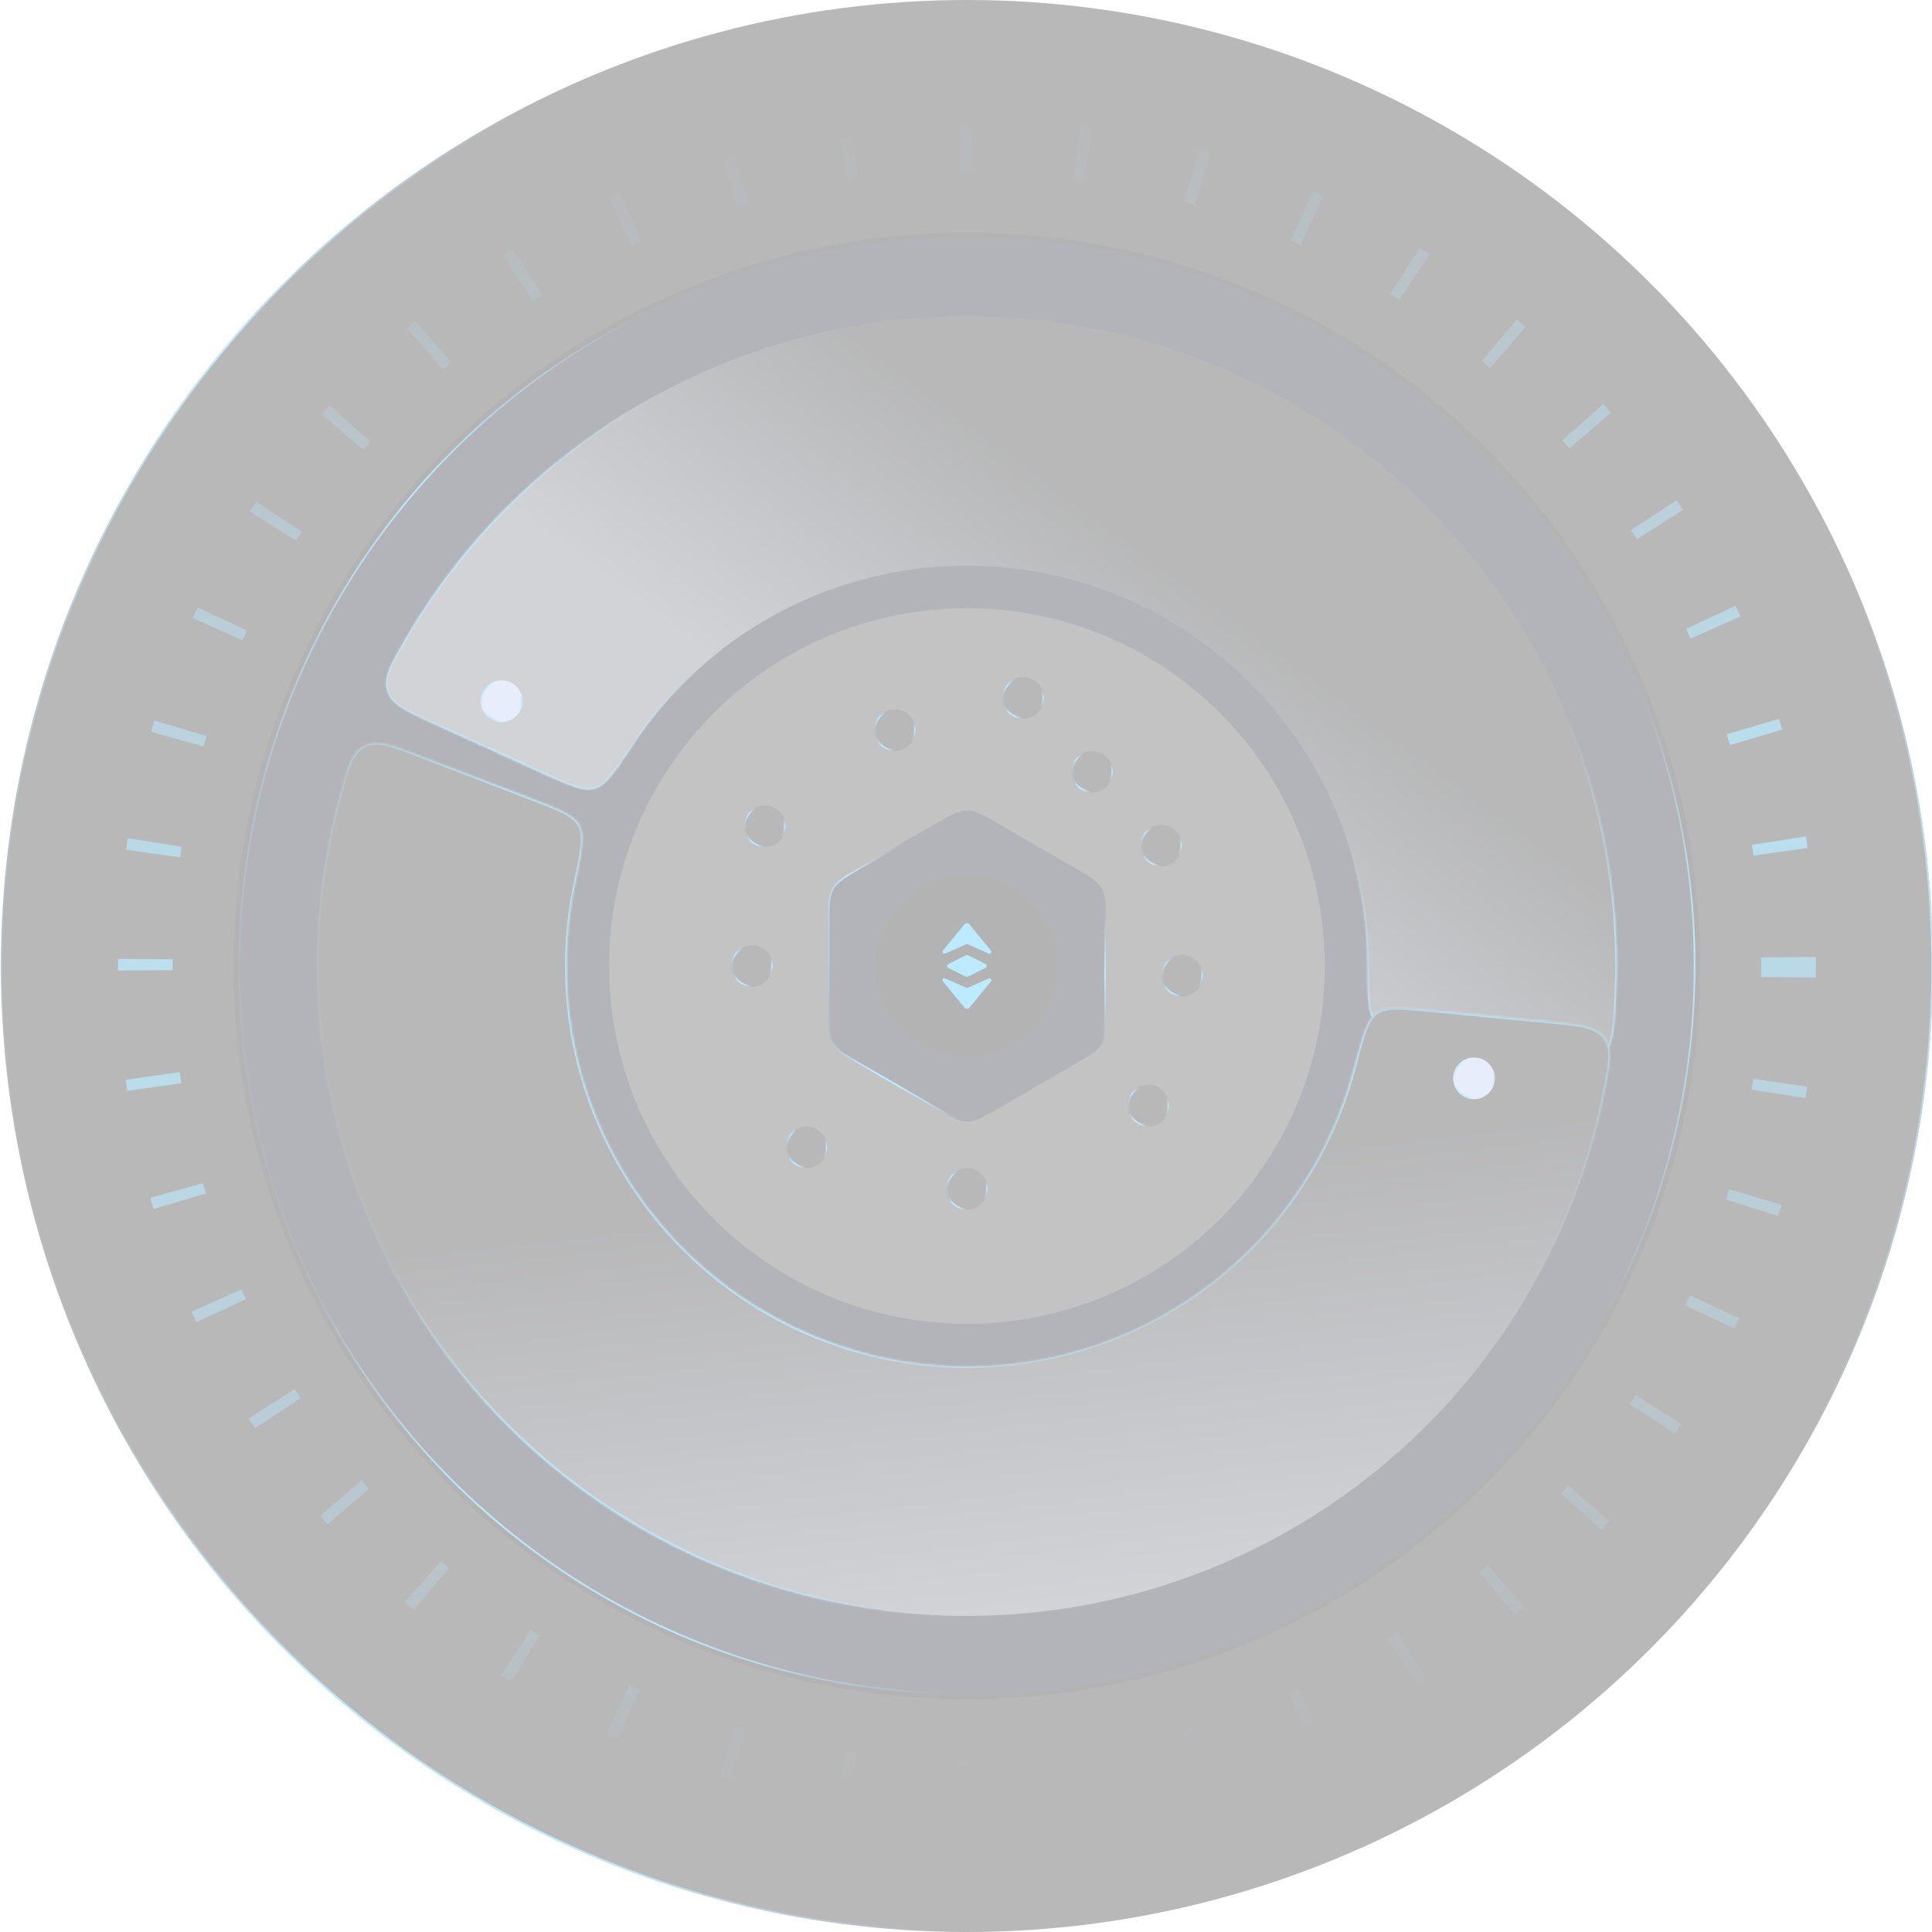 <?xml version="1.0" encoding="UTF-8"?>
<svg id="Layer_1" xmlns="http://www.w3.org/2000/svg" xmlns:xlink="http://www.w3.org/1999/xlink" version="1.1" viewBox="0 0 866 866">
  <!-- Generator: Adobe Illustrator 29.7.1, SVG Export Plug-In . SVG Version: 2.1.1 Build 8)  -->
  <defs>
    <style>
      .st0 {
        stroke: url(#linear-gradient1);
      }

      .st0, .st1, .st2, .st3, .st4, .st5, .st6, .st7, .st8, .st9, .st10, .st11, .st12, .st13, .st14, .st15, .st16, .st17, .st18, .st19, .st20, .st21, .st22, .st23, .st24, .st25, .st26, .st27, .st28, .st29, .st30, .st31, .st32, .st33, .st34 {
        fill: none;
      }

      .st0, .st1, .st2, .st8, .st9, .st10, .st11, .st12, .st13, .st14, .st15, .st16, .st17, .st18, .st19, .st20, .st21, .st22, .st23, .st24, .st25, .st26, .st27, .st28, .st29, .st30, .st31, .st32, .st33, .st34 {
        stroke-width: .72px;
      }

      .st1 {
        stroke: url(#linear-gradient3);
      }

      .st2 {
        stroke: url(#linear-gradient4);
      }

      .st35 {
        mask: url(#mask);
      }

      .st36 {
        fill: url(#linear-gradient8);
      }

      .st37 {
        fill: url(#linear-gradient5);
      }

      .st38 {
        fill: url(#linear-gradient11);
      }

      .st3 {
        stroke: url(#linear-gradient9);
      }

      .st3, .st4, .st5, .st7 {
        stroke-width: 1.44px;
      }

      .st4 {
        stroke: url(#linear-gradient7);
      }

      .st5 {
        stroke: url(#linear-gradient6);
      }

      .st39 {
        fill: #b0c1f0;
      }

      .st40 {
        mask: url(#mask-2);
      }

      .st41 {
        mask: url(#mask-3);
      }

      .st42 {
        mask: url(#mask-1);
      }

      .st6 {
        stroke: url(#linear-gradient2);
        stroke-dasharray: 5.03 47.47;
        stroke-width: 24.46px;
      }

      .st43 {
        fill: #101114;
      }

      .st44 {
        fill: #000513;
      }

      .st45 {
        fill: #fff;
      }

      .st7 {
        stroke: url(#linear-gradient10);
      }

      .st46 {
        opacity: .3;
      }

      .st8 {
        stroke: url(#linear-gradient);
      }

      .st47 {
        fill: #1dbbff;
      }

      .st9 {
        stroke: url(#linear-gradient22);
      }

      .st10 {
        stroke: url(#linear-gradient23);
      }

      .st11 {
        stroke: url(#linear-gradient26);
      }

      .st12 {
        stroke: url(#linear-gradient27);
      }

      .st13 {
        stroke: url(#linear-gradient25);
      }

      .st14 {
        stroke: url(#linear-gradient29);
      }

      .st15 {
        stroke: url(#linear-gradient24);
      }

      .st16 {
        stroke: url(#linear-gradient21);
      }

      .st17 {
        stroke: url(#linear-gradient20);
      }

      .st18 {
        stroke: url(#linear-gradient28);
      }

      .st19 {
        stroke: url(#linear-gradient13);
      }

      .st20 {
        stroke: url(#linear-gradient18);
      }

      .st21 {
        stroke: url(#linear-gradient14);
      }

      .st22 {
        stroke: url(#linear-gradient16);
      }

      .st23 {
        stroke: url(#linear-gradient19);
      }

      .st24 {
        stroke: url(#linear-gradient15);
      }

      .st25 {
        stroke: url(#linear-gradient12);
      }

      .st26 {
        stroke: url(#linear-gradient17);
      }

      .st27 {
        stroke: url(#linear-gradient36);
      }

      .st28 {
        stroke: url(#linear-gradient33);
      }

      .st29 {
        stroke: url(#linear-gradient34);
      }

      .st30 {
        stroke: url(#linear-gradient35);
      }

      .st31 {
        stroke: url(#linear-gradient37);
      }

      .st32 {
        stroke: url(#linear-gradient32);
      }

      .st33 {
        stroke: url(#linear-gradient31);
      }

      .st34 {
        stroke: url(#linear-gradient30);
      }
    </style>
    <linearGradient id="linear-gradient" x1="-159.75" y1="855.96" x2="-22.09" y2="562.81" gradientTransform="translate(604 1312) scale(1 -1)" gradientUnits="userSpaceOnUse">
      <stop offset="0" stop-color="#1dbbff" stop-opacity="0"/>
      <stop offset=".46" stop-color="#1dbbff"/>
      <stop offset="1" stop-color="#1dbbff" stop-opacity="0"/>
    </linearGradient>
    <linearGradient id="linear-gradient1" x1="-275.81" y1="855.67" x2="-602.1" y2="783.34" xlink:href="#linear-gradient"/>
    <linearGradient id="linear-gradient2" x1="-215.37" y1="1254.14" x2="-127.98" y2="522.29" gradientTransform="translate(604 1312) scale(1 -1)" gradientUnits="userSpaceOnUse">
      <stop offset="0" stop-color="#1dbbff" stop-opacity="0"/>
      <stop offset=".47" stop-color="#1dbbff" stop-opacity=".8"/>
      <stop offset="1" stop-color="#1dbbff" stop-opacity="0"/>
    </linearGradient>
    <linearGradient id="linear-gradient3" x1="-162.42" y1="861.62" x2="-58.59" y2="640.55" xlink:href="#linear-gradient"/>
    <linearGradient id="linear-gradient4" x1="-249.94" y1="861.41" x2="-496.01" y2="806.86" xlink:href="#linear-gradient"/>
    <linearGradient id="linear-gradient5" x1="-68.8" y1="1048.9" x2="-160.51" y2="924.83" gradientTransform="translate(604 1312) scale(1 -1)" gradientUnits="userSpaceOnUse">
      <stop offset="0" stop-color="#101114"/>
      <stop offset="1" stop-color="#656b7a"/>
    </linearGradient>
    <mask id="mask" x="172.3" y="140.98" width="553.15" height="335.18" maskUnits="userSpaceOnUse">
      <g id="path-7-inside-1_132_505">
        <path class="st45" d="M692.81,473.54c13.63,2.13,20.45,3.2,25.41-.82,4.96-4.01,5.32-10.45,6.05-23.34,3.39-60.24-12-120.32-44.44-171.75-37.57-59.58-95.46-103.53-162.94-123.72-67.49-20.18-140-15.23-204.11,13.94-55.35,25.18-101.2,66.94-131.44,119.16-6.47,11.17-9.71,16.76-7.76,22.83,1.95,6.07,8.23,8.93,20.79,14.63l49.45,22.45c11.83,5.37,17.74,8.06,22.83,6.6,5.09-1.46,9.16-7.58,17.3-19.84,18.46-27.79,44.43-50.05,75.14-64.02,39.5-17.97,84.17-21.02,125.74-8.59,41.57,12.43,77.23,39.51,100.38,76.21,18,28.54,27.48,61.4,27.66,94.76.08,14.71.12,22.07,3.57,26.08,3.45,4.01,9.87,5.02,22.71,7.02l53.66,8.39Z"/>
      </g>
    </mask>
    <linearGradient id="linear-gradient6" x1="-114.25" y1="886.53" x2="-21.64" y2="689.31" xlink:href="#linear-gradient"/>
    <mask id="mask-1" x="172.3" y="140.98" width="553.15" height="335.18" maskUnits="userSpaceOnUse">
      <g id="path-7-inside-1_132_5051" data-name="path-7-inside-1_132_505">
        <path class="st45" d="M692.81,473.54c13.63,2.13,20.45,3.2,25.41-.82,4.96-4.01,5.32-10.45,6.05-23.34,3.39-60.24-12-120.32-44.44-171.75-37.57-59.58-95.46-103.53-162.94-123.72-67.49-20.18-140-15.23-204.11,13.94-55.35,25.18-101.2,66.94-131.44,119.16-6.47,11.17-9.71,16.76-7.76,22.83,1.95,6.07,8.23,8.93,20.79,14.63l49.45,22.45c11.83,5.37,17.74,8.06,22.83,6.6,5.09-1.46,9.16-7.58,17.3-19.84,18.46-27.79,44.43-50.05,75.14-64.02,39.5-17.97,84.17-21.02,125.74-8.59,41.57,12.43,77.23,39.51,100.38,76.21,18,28.54,27.48,61.4,27.66,94.76.08,14.71.12,22.07,3.57,26.08,3.45,4.01,9.87,5.02,22.71,7.02l53.66,8.39Z"/>
      </g>
    </mask>
    <linearGradient id="linear-gradient7" x1="-261.9" y1="955.91" x2="-481.42" y2="907.25" xlink:href="#linear-gradient"/>
    <linearGradient id="linear-gradient8" x1="-163.97" y1="780.53" x2="-142.03" y2="591" xlink:href="#linear-gradient5"/>
    <mask id="mask-2" x="141.4" y="332.3" width="580.92" height="392.73" maskUnits="userSpaceOnUse">
      <g id="path-8-inside-2_132_505">
        <path class="st45" d="M188.38,338.79c-12.88-4.95-19.32-7.43-25.01-4.55-5.69,2.88-7.4,9.1-10.83,21.55-8.44,30.71-11.81,62.66-9.9,94.58,2.48,41.52,13.82,82.02,33.25,118.79,19.44,36.77,46.52,68.95,79.43,94.37,32.91,25.43,70.88,43.51,111.37,53.04,40.48,9.53,82.54,10.28,123.33,2.2,40.8-8.08,79.39-24.8,113.18-49.04,33.79-24.24,62.01-55.43,82.74-91.49,15.94-27.72,27.18-57.82,33.32-89.07,2.49-12.67,3.73-19-.08-24.11-3.81-5.11-10.68-5.77-24.41-7.08l-54.06-5.16c-12.93-1.24-19.4-1.85-23.74,1.18-4.34,3.03-6.2,10.15-9.92,24.38-4.02,15.4-10.09,30.23-18.06,44.1-12.77,22.21-30.15,41.43-50.97,56.36-20.82,14.93-44.59,25.23-69.72,30.21-25.13,4.98-51.04,4.52-75.98-1.35-24.94-5.87-48.33-17.01-68.61-32.67-20.27-15.66-36.96-35.49-48.93-58.14-11.97-22.65-18.96-47.6-20.49-73.17-.95-15.97.24-31.95,3.5-47.53,3.02-14.4,4.53-21.6,2-26.25-2.53-4.65-8.59-6.98-20.72-11.64l-50.69-19.49Z"/>
      </g>
    </mask>
    <linearGradient id="linear-gradient9" x1="-184.13" y1="853.71" x2="-91.51" y2="656.5" xlink:href="#linear-gradient"/>
    <mask id="mask-3" x="141.4" y="332.3" width="580.92" height="392.73" maskUnits="userSpaceOnUse">
      <g id="path-8-inside-2_132_5051" data-name="path-8-inside-2_132_505">
        <path class="st45" d="M188.38,338.79c-12.88-4.95-19.32-7.43-25.01-4.55-5.69,2.88-7.4,9.1-10.83,21.55-8.44,30.71-11.81,62.66-9.9,94.58,2.48,41.52,13.82,82.02,33.25,118.79,19.44,36.77,46.52,68.95,79.43,94.37,32.91,25.43,70.88,43.51,111.37,53.04,40.48,9.53,82.54,10.28,123.33,2.2,40.8-8.08,79.39-24.8,113.18-49.04,33.79-24.24,62.01-55.43,82.74-91.49,15.94-27.72,27.18-57.82,33.32-89.07,2.49-12.67,3.73-19-.08-24.11-3.81-5.11-10.68-5.77-24.41-7.08l-54.06-5.16c-12.93-1.24-19.4-1.85-23.74,1.18-4.34,3.03-6.2,10.15-9.92,24.38-4.02,15.4-10.09,30.23-18.06,44.1-12.77,22.21-30.15,41.43-50.97,56.36-20.82,14.93-44.59,25.23-69.72,30.21-25.13,4.98-51.04,4.52-75.98-1.35-24.94-5.87-48.33-17.01-68.61-32.67-20.27-15.66-36.96-35.49-48.93-58.14-11.97-22.65-18.96-47.6-20.49-73.17-.95-15.97.24-31.95,3.5-47.53,3.02-14.4,4.53-21.6,2-26.25-2.53-4.65-8.59-6.98-20.72-11.64l-50.69-19.49Z"/>
      </g>
    </mask>
    <linearGradient id="linear-gradient10" x1="-226.65" y1="796.88" x2="-446.16" y2="748.21" xlink:href="#linear-gradient"/>
    <linearGradient id="linear-gradient11" x1="-213.87" y1="881.36" x2="-81.88" y2="874.17" gradientTransform="translate(604 1312) scale(1 -1)" gradientUnits="userSpaceOnUse">
      <stop offset="0" stop-color="#363636"/>
      <stop offset="1" stop-color="#353535"/>
    </linearGradient>
    <linearGradient id="linear-gradient12" x1="-168.78" y1="875.17" x2="-145.91" y2="826.48" xlink:href="#linear-gradient"/>
    <linearGradient id="linear-gradient13" x1="-188.06" y1="875.12" x2="-242.26" y2="863.11" xlink:href="#linear-gradient"/>
    <linearGradient id="linear-gradient14" x1="56.95" y1="828.15" x2="59.92" y2="821.82" xlink:href="#linear-gradient"/>
    <linearGradient id="linear-gradient15" x1="54.44" y1="828.15" x2="47.39" y2="826.59" xlink:href="#linear-gradient"/>
    <linearGradient id="linear-gradient16" x1="-378.93" y1="997.18" x2="-375.96" y2="990.85" xlink:href="#linear-gradient"/>
    <linearGradient id="linear-gradient17" x1="-381.44" y1="997.18" x2="-388.48" y2="995.61" xlink:href="#linear-gradient"/>
    <linearGradient id="linear-gradient18" x1="-260.97" y1="941.08" x2="-258" y2="934.75" xlink:href="#linear-gradient"/>
    <linearGradient id="linear-gradient19" x1="-263.48" y1="941.07" x2="-270.52" y2="939.51" xlink:href="#linear-gradient"/>
    <linearGradient id="linear-gradient20" x1="-266.72" y1="878.5" x2="-263.75" y2="872.17" xlink:href="#linear-gradient"/>
    <linearGradient id="linear-gradient21" x1="-269.23" y1="878.5" x2="-276.28" y2="876.93" xlink:href="#linear-gradient"/>
    <linearGradient id="linear-gradient22" x1="-242.27" y1="797.22" x2="-239.3" y2="790.89" xlink:href="#linear-gradient"/>
    <linearGradient id="linear-gradient23" x1="-244.78" y1="797.22" x2="-251.82" y2="795.66" xlink:href="#linear-gradient"/>
    <linearGradient id="linear-gradient24" x1="-170.34" y1="778.52" x2="-167.37" y2="772.19" xlink:href="#linear-gradient"/>
    <linearGradient id="linear-gradient25" x1="-172.85" y1="778.52" x2="-179.89" y2="776.96" xlink:href="#linear-gradient"/>
    <linearGradient id="linear-gradient26" x1="-89.07" y1="815.93" x2="-86.09" y2="809.6" xlink:href="#linear-gradient"/>
    <linearGradient id="linear-gradient27" x1="-91.57" y1="815.92" x2="-98.62" y2="814.36" xlink:href="#linear-gradient"/>
    <linearGradient id="linear-gradient28" x1="-73.96" y1="874.19" x2="-70.99" y2="867.86" xlink:href="#linear-gradient"/>
    <linearGradient id="linear-gradient29" x1="-76.47" y1="874.18" x2="-83.51" y2="872.62" xlink:href="#linear-gradient"/>
    <linearGradient id="linear-gradient30" x1="-202.71" y1="984.23" x2="-199.74" y2="977.9" xlink:href="#linear-gradient"/>
    <linearGradient id="linear-gradient31" x1="-205.22" y1="984.23" x2="-212.26" y2="982.67" xlink:href="#linear-gradient"/>
    <linearGradient id="linear-gradient32" x1="-83.31" y1="932.45" x2="-80.34" y2="926.12" xlink:href="#linear-gradient"/>
    <linearGradient id="linear-gradient33" x1="-85.82" y1="932.44" x2="-92.86" y2="930.88" xlink:href="#linear-gradient"/>
    <linearGradient id="linear-gradient34" x1="-114.24" y1="965.53" x2="-111.27" y2="959.2" xlink:href="#linear-gradient"/>
    <linearGradient id="linear-gradient35" x1="-116.75" y1="965.53" x2="-123.79" y2="963.97" xlink:href="#linear-gradient"/>
    <linearGradient id="linear-gradient36" x1="-145.17" y1="998.62" x2="-142.2" y2="992.29" xlink:href="#linear-gradient"/>
    <linearGradient id="linear-gradient37" x1="-147.67" y1="998.61" x2="-154.72" y2="997.05" xlink:href="#linear-gradient"/>
  </defs>
  <g class="st46">
    <g>
      <circle class="st43" cx="433.42" cy="433" r="433"/>
      <circle class="st8" cx="433.42" cy="433" r="432.64"/>
      <circle class="st0" cx="433.42" cy="433" r="432.64"/>
    </g>
    <circle class="st6" cx="433.42" cy="433" r="368.27"/>
    <circle cx="433.42" cy="433" r="328.71"/>
    <g>
      <circle class="st44" cx="433.42" cy="433" r="326.55"/>
      <circle class="st1" cx="433.42" cy="433" r="326.19"/>
      <circle class="st2" cx="433.42" cy="433" r="326.19"/>
    </g>
    <g>
      <path class="st37" d="M692.81,473.54c13.63,2.13,20.45,3.2,25.41-.82,4.96-4.01,5.32-10.45,6.05-23.34,3.39-60.24-12-120.32-44.44-171.75-37.57-59.58-95.46-103.53-162.94-123.72-67.49-20.18-140-15.23-204.11,13.94-55.35,25.18-101.2,66.94-131.44,119.16-6.47,11.17-9.71,16.76-7.76,22.83,1.95,6.07,8.23,8.93,20.79,14.63l49.45,22.45c11.83,5.37,17.74,8.06,22.83,6.6,5.09-1.46,9.16-7.58,17.3-19.84,18.46-27.79,44.43-50.05,75.14-64.02,39.5-17.97,84.17-21.02,125.74-8.59,41.57,12.43,77.23,39.51,100.38,76.21,18,28.54,27.48,61.4,27.66,94.76.08,14.71.12,22.07,3.57,26.08,3.45,4.01,9.87,5.02,22.71,7.02l53.66,8.39Z"/>
      <g class="st35">
        <path class="st5" d="M692.81,473.54c13.63,2.13,20.45,3.2,25.41-.82,4.96-4.01,5.32-10.45,6.05-23.34,3.39-60.24-12-120.32-44.44-171.75-37.57-59.58-95.46-103.53-162.94-123.72-67.49-20.18-140-15.23-204.11,13.94-55.35,25.18-101.2,66.94-131.44,119.16-6.47,11.17-9.71,16.76-7.76,22.83,1.95,6.07,8.23,8.93,20.79,14.63l49.45,22.45c11.83,5.37,17.74,8.06,22.83,6.6,5.09-1.46,9.16-7.58,17.3-19.84,18.46-27.79,44.43-50.05,75.14-64.02,39.5-17.97,84.17-21.02,125.74-8.59,41.57,12.43,77.23,39.51,100.38,76.21,18,28.54,27.48,61.4,27.66,94.76.08,14.71.12,22.07,3.57,26.08,3.45,4.01,9.87,5.02,22.71,7.02l53.66,8.39Z"/>
      </g>
      <g class="st42">
        <path class="st4" d="M692.81,473.54c13.63,2.13,20.45,3.2,25.41-.82,4.96-4.01,5.32-10.45,6.05-23.34,3.39-60.24-12-120.32-44.44-171.75-37.57-59.58-95.46-103.53-162.94-123.72-67.49-20.18-140-15.23-204.11,13.94-55.35,25.18-101.2,66.94-131.44,119.16-6.47,11.17-9.71,16.76-7.76,22.83,1.95,6.07,8.23,8.93,20.79,14.63l49.45,22.45c11.83,5.37,17.74,8.06,22.83,6.6,5.09-1.46,9.16-7.58,17.3-19.84,18.46-27.79,44.43-50.05,75.14-64.02,39.5-17.97,84.17-21.02,125.74-8.59,41.57,12.43,77.23,39.51,100.38,76.21,18,28.54,27.48,61.4,27.66,94.76.08,14.71.12,22.07,3.57,26.08,3.45,4.01,9.87,5.02,22.71,7.02l53.66,8.39Z"/>
      </g>
    </g>
    <g>
      <path class="st36" d="M188.38,338.79c-12.88-4.95-19.32-7.43-25.01-4.55-5.69,2.88-7.4,9.1-10.83,21.55-8.44,30.71-11.81,62.66-9.9,94.58,2.48,41.52,13.82,82.02,33.25,118.79,19.44,36.77,46.52,68.95,79.43,94.37,32.91,25.43,70.88,43.51,111.37,53.04,40.48,9.53,82.54,10.28,123.33,2.2,40.8-8.08,79.39-24.8,113.18-49.04,33.79-24.24,62.01-55.43,82.74-91.49,15.94-27.72,27.18-57.82,33.32-89.07,2.49-12.67,3.73-19-.08-24.11-3.81-5.11-10.68-5.77-24.41-7.08l-54.06-5.16c-12.93-1.24-19.4-1.85-23.74,1.18-4.34,3.03-6.2,10.15-9.92,24.38-4.02,15.4-10.09,30.23-18.06,44.1-12.77,22.21-30.15,41.43-50.97,56.36-20.82,14.93-44.59,25.23-69.72,30.21-25.13,4.98-51.04,4.52-75.98-1.35-24.94-5.87-48.33-17.01-68.61-32.67-20.27-15.66-36.96-35.49-48.93-58.14-11.97-22.65-18.96-47.6-20.49-73.17-.95-15.97.24-31.95,3.5-47.53,3.02-14.4,4.53-21.6,2-26.25-2.53-4.65-8.59-6.98-20.72-11.64l-50.69-19.49Z"/>
      <g class="st40">
        <path class="st3" d="M188.38,338.79c-12.88-4.95-19.32-7.43-25.01-4.55-5.69,2.88-7.4,9.1-10.83,21.55-8.44,30.71-11.81,62.66-9.9,94.58,2.48,41.52,13.82,82.02,33.25,118.79,19.44,36.77,46.52,68.95,79.43,94.37,32.91,25.43,70.88,43.51,111.37,53.04,40.48,9.53,82.54,10.28,123.33,2.2,40.8-8.08,79.39-24.8,113.18-49.04,33.79-24.24,62.01-55.43,82.74-91.49,15.94-27.72,27.18-57.82,33.32-89.07,2.49-12.67,3.73-19-.08-24.11-3.81-5.11-10.68-5.77-24.41-7.08l-54.06-5.16c-12.93-1.24-19.4-1.85-23.74,1.18-4.34,3.03-6.2,10.15-9.92,24.38-4.02,15.4-10.09,30.23-18.06,44.1-12.77,22.21-30.15,41.43-50.97,56.36-20.82,14.93-44.59,25.23-69.72,30.21-25.13,4.98-51.04,4.52-75.98-1.35-24.94-5.87-48.33-17.01-68.61-32.67-20.27-15.66-36.96-35.49-48.93-58.14-11.97-22.65-18.96-47.6-20.49-73.17-.95-15.97.24-31.95,3.5-47.53,3.02-14.4,4.53-21.6,2-26.25-2.53-4.65-8.59-6.98-20.72-11.64l-50.69-19.49Z"/>
      </g>
      <g class="st41">
        <path class="st7" d="M188.38,338.79c-12.88-4.95-19.32-7.43-25.01-4.55-5.69,2.88-7.4,9.1-10.83,21.55-8.44,30.71-11.81,62.66-9.9,94.58,2.48,41.52,13.82,82.02,33.25,118.79,19.44,36.77,46.52,68.95,79.43,94.37,32.91,25.43,70.88,43.51,111.37,53.04,40.48,9.53,82.54,10.28,123.33,2.2,40.8-8.08,79.39-24.8,113.18-49.04,33.79-24.24,62.01-55.43,82.74-91.49,15.94-27.72,27.18-57.82,33.32-89.07,2.49-12.67,3.73-19-.08-24.11-3.81-5.11-10.68-5.77-24.41-7.08l-54.06-5.16c-12.93-1.24-19.4-1.85-23.74,1.18-4.34,3.03-6.2,10.15-9.92,24.38-4.02,15.4-10.09,30.23-18.06,44.1-12.77,22.21-30.15,41.43-50.97,56.36-20.82,14.93-44.59,25.23-69.72,30.21-25.13,4.98-51.04,4.52-75.98-1.35-24.94-5.87-48.33-17.01-68.61-32.67-20.27-15.66-36.96-35.49-48.93-58.14-11.97-22.65-18.96-47.6-20.49-73.17-.95-15.97.24-31.95,3.5-47.53,3.02-14.4,4.53-21.6,2-26.25-2.53-4.65-8.59-6.98-20.72-11.64l-50.69-19.49Z"/>
      </g>
    </g>
    <circle class="st38" cx="433.42" cy="433" r="160.4"/>
    <path d="M419.76,399.89c8.46-4.88,18.88-4.88,27.33,0l8.17,4.72c8.46,4.88,13.67,13.91,13.67,23.67v9.44c0,9.77-5.21,18.79-13.67,23.67l-8.17,4.72c-8.46,4.88-18.88,4.88-27.33,0l-8.17-4.72c-8.46-4.88-13.67-13.91-13.67-23.67v-9.44c0-9.76,5.21-18.79,13.67-23.67l8.17-4.72Z"/>
    <g>
      <path class="st44" d="M419.04,369.38c7.02-4.05,10.53-6.08,14.39-6.08s7.36,2.03,14.39,6.08l33.52,19.35c7.02,4.05,10.53,6.08,12.46,9.42,1.93,3.34,1.93,7.39,1.93,15.5v38.71c0,8.11,0,12.16-1.93,15.5-1.93,3.34-5.44,5.36-12.46,9.42l-33.52,19.35c-7.02,4.05-10.53,6.08-14.39,6.08s-7.36-2.03-14.39-6.08l-33.52-19.35c-7.02-4.05-10.53-6.08-12.46-9.42-1.93-3.34-1.93-7.39-1.93-15.5v-38.71c0-8.11,0-12.16,1.93-15.5,1.93-3.34,5.44-5.36,12.46-9.42l33.52-19.35Z"/>
      <path class="st25" d="M433.42,363.66c1.86,0,3.65.49,5.86,1.49,2.22,1.01,4.83,2.51,8.35,4.54l33.52,19.35c3.52,2.03,6.13,3.54,8.11,4.96,1.97,1.41,3.29,2.72,4.22,4.33.93,1.61,1.4,3.4,1.64,5.82.24,2.42.24,5.44.24,9.5v38.7c0,4.06,0,7.08-.24,9.5-.24,2.42-.71,4.21-1.64,5.82-.93,1.61-2.25,2.92-4.22,4.33-1.98,1.42-4.59,2.93-8.11,4.96l-33.52,19.35c-3.52,2.03-6.13,3.54-8.35,4.54-2.21,1-4,1.49-5.86,1.49s-3.65-.49-5.86-1.49c-2.22-1-4.83-2.51-8.35-4.54l-33.52-19.35c-3.52-2.03-6.13-3.54-8.11-4.96-1.97-1.41-3.29-2.72-4.22-4.33-.93-1.61-1.4-3.4-1.64-5.82-.24-2.42-.24-5.44-.24-9.5v-38.7c0-4.06,0-7.08.24-9.5.24-2.41.71-4.21,1.64-5.82.93-1.61,2.24-2.92,4.22-4.33,1.98-1.42,4.59-2.93,8.11-4.96l33.52-19.35c3.52-2.03,6.13-3.54,8.35-4.54,2.21-1,4-1.49,5.86-1.49Z"/>
      <path class="st19" d="M433.42,363.66c1.86,0,3.65.49,5.86,1.49,2.22,1.01,4.83,2.51,8.35,4.54l33.52,19.35c3.52,2.03,6.13,3.54,8.11,4.96,1.97,1.41,3.29,2.72,4.22,4.33.93,1.61,1.4,3.4,1.64,5.82.24,2.42.24,5.44.24,9.5v38.7c0,4.06,0,7.08-.24,9.5-.24,2.42-.71,4.21-1.64,5.82-.93,1.61-2.25,2.92-4.22,4.33-1.98,1.42-4.59,2.93-8.11,4.96l-33.52,19.35c-3.52,2.03-6.13,3.54-8.35,4.54-2.21,1-4,1.49-5.86,1.49s-3.65-.49-5.86-1.49c-2.22-1-4.83-2.51-8.35-4.54l-33.52-19.35c-3.52-2.03-6.13-3.54-8.11-4.96-1.97-1.41-3.29-2.72-4.22-4.33-.93-1.61-1.4-3.4-1.64-5.82-.24-2.42-.24-5.44-.24-9.5v-38.7c0-4.06,0-7.08.24-9.5.24-2.41.71-4.21,1.64-5.82.93-1.61,2.24-2.92,4.22-4.33,1.98-1.42,4.59-2.93,8.11-4.96l33.52-19.35c3.52-2.03,6.13-3.54,8.35-4.54,2.21-1,4-1.49,5.86-1.49Z"/>
    </g>
    <path class="st47" d="M423.64,427.44l9.15-4.07c.4-.17.86-.17,1.25,0l9.15,4.07c.8.36,1.55-.61,1-1.3l-9.59-11.72c-.65-.81-1.73-.81-2.38,0l-9.59,11.72c-.54.69.21,1.67,1.02,1.3Z"/>
    <path class="st47" d="M423.64,438.56l9.17,4.07c.4.17.86.17,1.25,0l9.17-4.07c.81-.36,1.55.61,1,1.31l-9.59,11.72c-.65.8-1.73.8-2.38,0l-9.59-11.72c-.58-.69.15-1.67.98-1.31Z"/>
    <path class="st47" d="M433,428.18l-7.92,3.95c-.71.35-.71,1.36,0,1.71l7.92,3.95c.27.13.6.13.86,0l7.92-3.95c.71-.35.71-1.36,0-1.71l-7.92-3.95c-.29-.13-.59-.13-.86,0Z"/>
    <g>
      <circle class="st39" cx="660.71" cy="483.35" r="9.35"/>
      <circle class="st21" cx="660.71" cy="483.35" r="8.99"/>
      <circle class="st24" cx="660.71" cy="483.35" r="8.99"/>
    </g>
    <g>
      <circle class="st39" cx="224.84" cy="314.32" r="9.35"/>
      <circle class="st22" cx="224.84" cy="314.32" r="8.99"/>
      <circle class="st26" cx="224.84" cy="314.32" r="8.99"/>
    </g>
    <g>
      <circle class="st43" cx="342.8" cy="370.42" r="9.35"/>
      <circle class="st20" cx="342.8" cy="370.42" r="8.99"/>
      <circle class="st23" cx="342.8" cy="370.42" r="8.99"/>
    </g>
    <g>
      <circle class="st43" cx="337.04" cy="433" r="9.35"/>
      <circle class="st17" cx="337.04" cy="433" r="8.99"/>
      <circle class="st16" cx="337.04" cy="433" r="8.99"/>
    </g>
    <g>
      <circle class="st43" cx="361.5" cy="514.28" r="9.35"/>
      <circle class="st9" cx="361.5" cy="514.28" r="8.99"/>
      <circle class="st10" cx="361.5" cy="514.28" r="8.99"/>
    </g>
    <g>
      <circle class="st43" cx="433.42" cy="532.98" r="9.35"/>
      <circle class="st15" cx="433.42" cy="532.98" r="8.99"/>
      <circle class="st13" cx="433.42" cy="532.98" r="8.99"/>
    </g>
    <g>
      <circle class="st43" cx="514.7" cy="495.58" r="9.35"/>
      <circle class="st11" cx="514.7" cy="495.58" r="8.99"/>
      <circle class="st12" cx="514.7" cy="495.58" r="8.99"/>
    </g>
    <g>
      <circle class="st43" cx="529.81" cy="437.32" r="9.35"/>
      <circle class="st18" cx="529.81" cy="437.32" r="8.99"/>
      <circle class="st14" cx="529.81" cy="437.32" r="8.99"/>
    </g>
    <g>
      <circle class="st43" cx="401.06" cy="327.27" r="9.35"/>
      <circle class="st34" cx="401.06" cy="327.27" r="8.99"/>
      <circle class="st33" cx="401.06" cy="327.27" r="8.99"/>
    </g>
    <g>
      <circle class="st43" cx="520.46" cy="379.05" r="9.35"/>
      <circle class="st32" cx="520.46" cy="379.05" r="8.99"/>
      <circle class="st28" cx="520.46" cy="379.05" r="8.99"/>
    </g>
    <g>
      <circle class="st43" cx="489.53" cy="345.97" r="9.35"/>
      <circle class="st29" cx="489.53" cy="345.97" r="8.99"/>
      <circle class="st30" cx="489.53" cy="345.97" r="8.99"/>
    </g>
    <g>
      <circle class="st43" cx="458.6" cy="312.88" r="9.35"/>
      <circle class="st27" cx="458.6" cy="312.88" r="8.99"/>
      <circle class="st31" cx="458.6" cy="312.88" r="8.99"/>
    </g>
    <circle cx="433.42" cy="433" r="41"/>
    <path class="st47" d="M423.64,427.44l9.15-4.07c.4-.17.86-.17,1.25,0l9.15,4.07c.8.36,1.55-.61,1-1.3l-9.59-11.72c-.65-.81-1.73-.81-2.38,0l-9.59,11.72c-.54.69.21,1.67,1.02,1.3Z"/>
    <path class="st47" d="M423.64,438.56l9.17,4.07c.4.17.86.17,1.25,0l9.17-4.07c.81-.36,1.55.61,1,1.31l-9.59,11.72c-.65.8-1.73.8-2.38,0l-9.59-11.72c-.58-.69.15-1.67.98-1.31Z"/>
    <path class="st47" d="M433,428.18l-7.92,3.95c-.71.35-.71,1.36,0,1.71l7.92,3.95c.27.13.6.13.86,0l7.92-3.95c.71-.35.71-1.36,0-1.71l-7.92-3.95c-.29-.13-.59-.13-.86,0Z"/>
  </g>
</svg>
